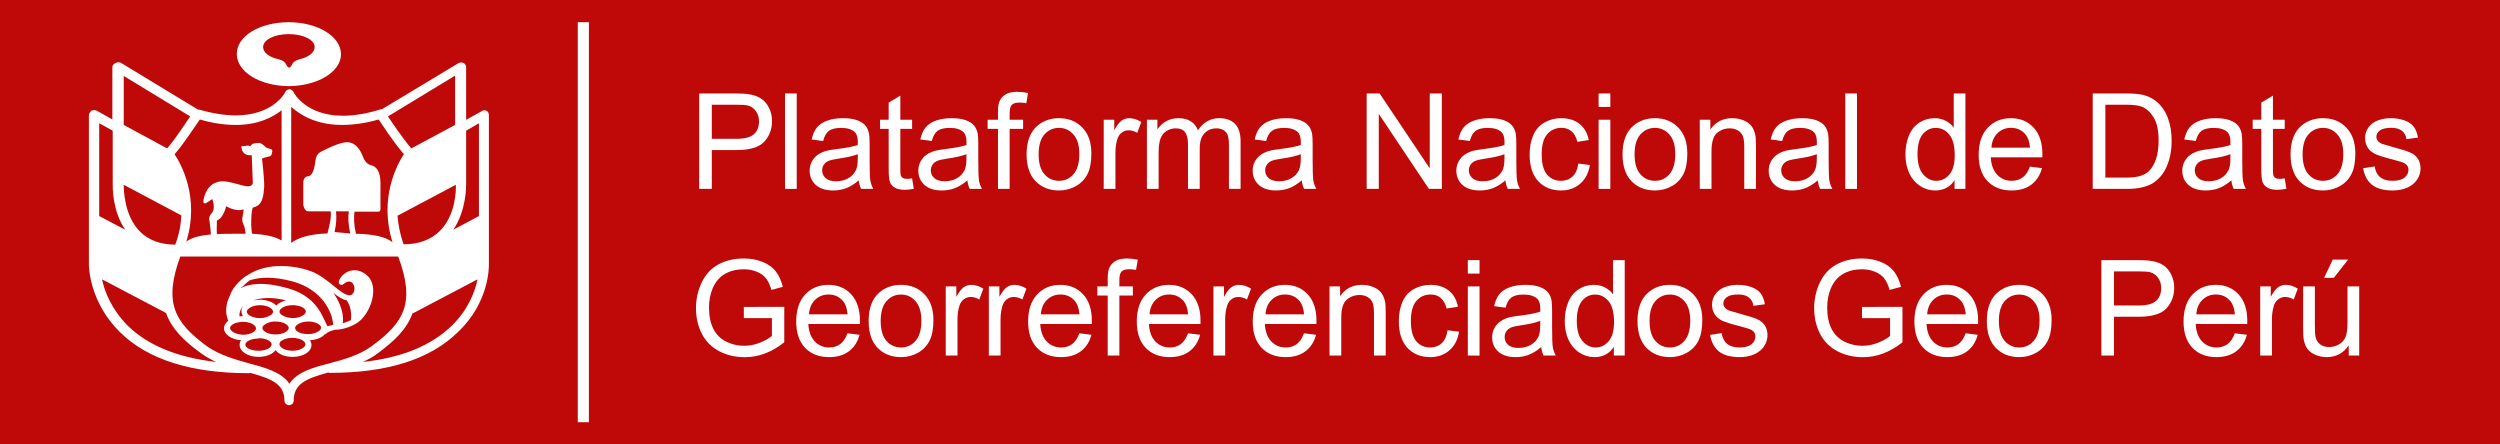 <svg width="225" height="40" viewBox="0 0 225 40" fill="none" xmlns="http://www.w3.org/2000/svg">
<rect width="225" height="40" fill="#BF0909"/>
<rect x="52" y="2" width="1" height="36" fill="white"/>
<path d="M62.926 17V8.41H66.166C66.736 8.41 67.172 8.438 67.473 8.492C67.894 8.562 68.248 8.697 68.533 8.896C68.818 9.092 69.047 9.367 69.219 9.723C69.394 10.078 69.482 10.469 69.482 10.895C69.482 11.625 69.25 12.244 68.785 12.752C68.32 13.256 67.481 13.508 66.266 13.508H64.062V17H62.926ZM64.062 12.494H66.283C67.018 12.494 67.539 12.357 67.848 12.084C68.156 11.81 68.311 11.426 68.311 10.93C68.311 10.57 68.219 10.264 68.035 10.01C67.856 9.752 67.617 9.582 67.32 9.5C67.129 9.449 66.775 9.424 66.26 9.424H64.062V12.494Z" fill="white"/>
<path d="M70.651 17V8.41H71.706V17H70.651Z" fill="white"/>
<path d="M77.287 16.232C76.897 16.564 76.52 16.799 76.156 16.936C75.797 17.072 75.41 17.141 74.996 17.141C74.313 17.141 73.787 16.975 73.42 16.643C73.053 16.307 72.869 15.879 72.869 15.359C72.869 15.055 72.938 14.777 73.075 14.527C73.215 14.273 73.397 14.07 73.619 13.918C73.846 13.766 74.1 13.65 74.381 13.572C74.588 13.518 74.901 13.465 75.319 13.414C76.17 13.312 76.797 13.191 77.2 13.051C77.203 12.906 77.205 12.815 77.205 12.775C77.205 12.346 77.106 12.043 76.906 11.867C76.637 11.629 76.237 11.51 75.705 11.51C75.209 11.51 74.842 11.598 74.604 11.773C74.369 11.945 74.195 12.252 74.082 12.693L73.051 12.553C73.145 12.111 73.299 11.756 73.514 11.486C73.729 11.213 74.039 11.004 74.445 10.859C74.852 10.711 75.323 10.637 75.858 10.637C76.389 10.637 76.82 10.699 77.153 10.824C77.485 10.949 77.729 11.107 77.885 11.299C78.041 11.486 78.151 11.725 78.213 12.014C78.248 12.193 78.266 12.518 78.266 12.986V14.393C78.266 15.373 78.287 15.994 78.33 16.256C78.377 16.514 78.467 16.762 78.6 17H77.498C77.389 16.781 77.319 16.525 77.287 16.232ZM77.2 13.877C76.817 14.033 76.242 14.166 75.477 14.275C75.043 14.338 74.737 14.408 74.557 14.486C74.377 14.565 74.239 14.68 74.141 14.832C74.043 14.98 73.994 15.146 73.994 15.33C73.994 15.611 74.1 15.846 74.311 16.033C74.526 16.221 74.838 16.314 75.248 16.314C75.654 16.314 76.016 16.227 76.332 16.051C76.649 15.871 76.881 15.627 77.029 15.318C77.143 15.08 77.2 14.729 77.2 14.264V13.877Z" fill="white"/>
<path d="M82.089 16.057L82.242 16.988C81.945 17.051 81.679 17.082 81.445 17.082C81.062 17.082 80.765 17.021 80.554 16.9C80.343 16.779 80.195 16.621 80.109 16.426C80.023 16.227 79.98 15.81 79.98 15.178V11.598H79.206V10.777H79.98V9.236L81.029 8.604V10.777H82.089V11.598H81.029V15.236C81.029 15.537 81.046 15.73 81.081 15.816C81.121 15.902 81.181 15.971 81.263 16.021C81.349 16.072 81.47 16.098 81.626 16.098C81.743 16.098 81.898 16.084 82.089 16.057Z" fill="white"/>
<path d="M87.067 16.232C86.676 16.564 86.299 16.799 85.936 16.936C85.577 17.072 85.19 17.141 84.776 17.141C84.092 17.141 83.567 16.975 83.2 16.643C82.832 16.307 82.649 15.879 82.649 15.359C82.649 15.055 82.717 14.777 82.854 14.527C82.995 14.273 83.176 14.07 83.399 13.918C83.626 13.766 83.879 13.65 84.161 13.572C84.368 13.518 84.68 13.465 85.098 13.414C85.95 13.312 86.577 13.191 86.979 13.051C86.983 12.906 86.985 12.815 86.985 12.775C86.985 12.346 86.885 12.043 86.686 11.867C86.416 11.629 86.016 11.51 85.485 11.51C84.989 11.51 84.622 11.598 84.383 11.773C84.149 11.945 83.975 12.252 83.862 12.693L82.831 12.553C82.924 12.111 83.079 11.756 83.293 11.486C83.508 11.213 83.819 11.004 84.225 10.859C84.631 10.711 85.102 10.637 85.637 10.637C86.168 10.637 86.6 10.699 86.932 10.824C87.264 10.949 87.508 11.107 87.665 11.299C87.821 11.486 87.93 11.725 87.993 12.014C88.028 12.193 88.045 12.518 88.045 12.986V14.393C88.045 15.373 88.067 15.994 88.11 16.256C88.157 16.514 88.247 16.762 88.379 17H87.278C87.168 16.781 87.098 16.525 87.067 16.232ZM86.979 13.877C86.596 14.033 86.022 14.166 85.256 14.275C84.823 14.338 84.516 14.408 84.336 14.486C84.157 14.565 84.018 14.68 83.92 14.832C83.823 14.98 83.774 15.146 83.774 15.33C83.774 15.611 83.879 15.846 84.09 16.033C84.305 16.221 84.618 16.314 85.028 16.314C85.434 16.314 85.795 16.227 86.112 16.051C86.428 15.871 86.661 15.627 86.809 15.318C86.922 15.08 86.979 14.729 86.979 14.264V13.877Z" fill="white"/>
<path d="M89.818 17V11.598H88.886V10.777H89.818V10.115C89.818 9.697 89.855 9.387 89.929 9.184C90.031 8.91 90.209 8.689 90.463 8.521C90.72 8.35 91.08 8.264 91.541 8.264C91.838 8.264 92.166 8.299 92.525 8.369L92.367 9.289C92.148 9.25 91.941 9.23 91.746 9.23C91.425 9.23 91.199 9.299 91.066 9.436C90.933 9.572 90.867 9.828 90.867 10.203V10.777H92.08V11.598H90.867V17H89.818Z" fill="white"/>
<path d="M92.393 13.889C92.393 12.736 92.714 11.883 93.354 11.328C93.889 10.867 94.542 10.637 95.311 10.637C96.167 10.637 96.866 10.918 97.409 11.48C97.952 12.039 98.223 12.812 98.223 13.801C98.223 14.602 98.102 15.232 97.86 15.693C97.622 16.15 97.272 16.506 96.811 16.76C96.354 17.014 95.854 17.141 95.311 17.141C94.44 17.141 93.735 16.861 93.196 16.303C92.661 15.744 92.393 14.94 92.393 13.889ZM93.477 13.889C93.477 14.685 93.651 15.283 93.999 15.682C94.346 16.076 94.784 16.273 95.311 16.273C95.835 16.273 96.27 16.074 96.618 15.676C96.966 15.277 97.139 14.67 97.139 13.854C97.139 13.084 96.964 12.502 96.612 12.107C96.264 11.709 95.831 11.51 95.311 11.51C94.784 11.51 94.346 11.707 93.999 12.102C93.651 12.496 93.477 13.092 93.477 13.889Z" fill="white"/>
<path d="M99.334 17V10.777H100.283V11.721C100.525 11.279 100.748 10.988 100.951 10.848C101.158 10.707 101.385 10.637 101.631 10.637C101.986 10.637 102.347 10.75 102.715 10.977L102.351 11.955C102.094 11.803 101.836 11.727 101.578 11.727C101.347 11.727 101.14 11.797 100.957 11.938C100.773 12.074 100.642 12.266 100.564 12.512C100.447 12.887 100.389 13.297 100.389 13.742V17H99.334Z" fill="white"/>
<path d="M103.222 17V10.777H104.165V11.65C104.36 11.346 104.62 11.102 104.944 10.918C105.269 10.73 105.638 10.637 106.052 10.637C106.513 10.637 106.89 10.732 107.183 10.924C107.479 11.115 107.688 11.383 107.81 11.727C108.302 11 108.942 10.637 109.731 10.637C110.349 10.637 110.823 10.809 111.155 11.152C111.487 11.492 111.653 12.018 111.653 12.729V17H110.604V13.08C110.604 12.658 110.569 12.355 110.499 12.172C110.433 11.984 110.31 11.834 110.13 11.721C109.95 11.607 109.739 11.551 109.497 11.551C109.06 11.551 108.696 11.697 108.407 11.99C108.118 12.279 107.974 12.744 107.974 13.385V17H106.919V12.957C106.919 12.488 106.833 12.137 106.661 11.902C106.489 11.668 106.208 11.551 105.817 11.551C105.52 11.551 105.245 11.629 104.991 11.785C104.741 11.941 104.56 12.17 104.446 12.471C104.333 12.771 104.276 13.205 104.276 13.771V17H103.222Z" fill="white"/>
<path d="M117.158 16.232C116.768 16.564 116.391 16.799 116.027 16.936C115.668 17.072 115.281 17.141 114.867 17.141C114.184 17.141 113.658 16.975 113.291 16.643C112.924 16.307 112.74 15.879 112.74 15.359C112.74 15.055 112.809 14.777 112.945 14.527C113.086 14.273 113.268 14.07 113.49 13.918C113.717 13.766 113.971 13.65 114.252 13.572C114.459 13.518 114.772 13.465 115.19 13.414C116.041 13.312 116.668 13.191 117.07 13.051C117.074 12.906 117.076 12.815 117.076 12.775C117.076 12.346 116.977 12.043 116.777 11.867C116.508 11.629 116.107 11.51 115.576 11.51C115.08 11.51 114.713 11.598 114.475 11.773C114.24 11.945 114.066 12.252 113.953 12.693L112.922 12.553C113.016 12.111 113.17 11.756 113.385 11.486C113.6 11.213 113.91 11.004 114.316 10.859C114.723 10.711 115.193 10.637 115.729 10.637C116.26 10.637 116.691 10.699 117.024 10.824C117.356 10.949 117.6 11.107 117.756 11.299C117.912 11.486 118.022 11.725 118.084 12.014C118.119 12.193 118.137 12.518 118.137 12.986V14.393C118.137 15.373 118.158 15.994 118.201 16.256C118.248 16.514 118.338 16.762 118.471 17H117.369C117.26 16.781 117.19 16.525 117.158 16.232ZM117.07 13.877C116.688 14.033 116.113 14.166 115.348 14.275C114.914 14.338 114.607 14.408 114.428 14.486C114.248 14.565 114.109 14.68 114.012 14.832C113.914 14.98 113.865 15.146 113.865 15.33C113.865 15.611 113.971 15.846 114.182 16.033C114.397 16.221 114.709 16.314 115.119 16.314C115.525 16.314 115.887 16.227 116.203 16.051C116.52 15.871 116.752 15.627 116.9 15.318C117.014 15.08 117.07 14.729 117.07 14.264V13.877Z" fill="white"/>
<path d="M123 17V8.41H124.166L128.678 15.154V8.41H129.768V17H128.602L124.09 10.25V17H123Z" fill="white"/>
<path d="M135.49 16.232C135.099 16.564 134.722 16.799 134.359 16.936C133.999 17.072 133.613 17.141 133.199 17.141C132.515 17.141 131.99 16.975 131.622 16.643C131.255 16.307 131.072 15.879 131.072 15.359C131.072 15.055 131.14 14.777 131.277 14.527C131.417 14.273 131.599 14.07 131.822 13.918C132.048 13.766 132.302 13.65 132.583 13.572C132.79 13.518 133.103 13.465 133.521 13.414C134.372 13.312 134.999 13.191 135.402 13.051C135.406 12.906 135.408 12.815 135.408 12.775C135.408 12.346 135.308 12.043 135.109 11.867C134.839 11.629 134.439 11.51 133.908 11.51C133.412 11.51 133.044 11.598 132.806 11.773C132.572 11.945 132.398 12.252 132.285 12.693L131.253 12.553C131.347 12.111 131.501 11.756 131.716 11.486C131.931 11.213 132.242 11.004 132.648 10.859C133.054 10.711 133.525 10.637 134.06 10.637C134.591 10.637 135.023 10.699 135.355 10.824C135.687 10.949 135.931 11.107 136.087 11.299C136.244 11.486 136.353 11.725 136.415 12.014C136.451 12.193 136.468 12.518 136.468 12.986V14.393C136.468 15.373 136.49 15.994 136.533 16.256C136.58 16.514 136.669 16.762 136.802 17H135.701C135.591 16.781 135.521 16.525 135.49 16.232ZM135.402 13.877C135.019 14.033 134.445 14.166 133.679 14.275C133.246 14.338 132.939 14.408 132.759 14.486C132.58 14.565 132.441 14.68 132.343 14.832C132.246 14.98 132.197 15.146 132.197 15.33C132.197 15.611 132.302 15.846 132.513 16.033C132.728 16.221 133.04 16.314 133.451 16.314C133.857 16.314 134.218 16.227 134.535 16.051C134.851 15.871 135.083 15.627 135.232 15.318C135.345 15.08 135.402 14.729 135.402 14.264V13.877Z" fill="white"/>
<path d="M142.049 14.721L143.086 14.855C142.973 15.57 142.682 16.131 142.213 16.537C141.749 16.939 141.176 17.141 140.497 17.141C139.645 17.141 138.96 16.863 138.44 16.309C137.924 15.75 137.667 14.951 137.667 13.912C137.667 13.24 137.778 12.652 138.001 12.148C138.223 11.645 138.561 11.268 139.014 11.018C139.471 10.764 139.967 10.637 140.503 10.637C141.178 10.637 141.731 10.809 142.161 11.152C142.59 11.492 142.866 11.977 142.987 12.605L141.961 12.764C141.864 12.346 141.69 12.031 141.44 11.82C141.194 11.609 140.895 11.504 140.544 11.504C140.012 11.504 139.581 11.695 139.249 12.078C138.917 12.457 138.751 13.059 138.751 13.883C138.751 14.719 138.911 15.326 139.231 15.705C139.551 16.084 139.969 16.273 140.485 16.273C140.899 16.273 141.245 16.146 141.522 15.893C141.799 15.639 141.975 15.248 142.049 14.721Z" fill="white"/>
<path d="M143.875 9.623V8.41H144.929V9.623H143.875ZM143.875 17V10.777H144.929V17H143.875Z" fill="white"/>
<path d="M146.028 13.889C146.028 12.736 146.348 11.883 146.989 11.328C147.524 10.867 148.177 10.637 148.946 10.637C149.802 10.637 150.501 10.918 151.044 11.48C151.587 12.039 151.858 12.812 151.858 13.801C151.858 14.602 151.737 15.232 151.495 15.693C151.257 16.15 150.907 16.506 150.446 16.76C149.989 17.014 149.489 17.141 148.946 17.141C148.075 17.141 147.37 16.861 146.831 16.303C146.296 15.744 146.028 14.94 146.028 13.889ZM147.112 13.889C147.112 14.685 147.286 15.283 147.634 15.682C147.981 16.076 148.419 16.273 148.946 16.273C149.47 16.273 149.905 16.074 150.253 15.676C150.6 15.277 150.774 14.67 150.774 13.854C150.774 13.084 150.598 12.502 150.247 12.107C149.899 11.709 149.466 11.51 148.946 11.51C148.419 11.51 147.981 11.707 147.634 12.102C147.286 12.496 147.112 13.092 147.112 13.889Z" fill="white"/>
<path d="M152.98 17V10.777H153.93V11.662C154.387 10.979 155.047 10.637 155.91 10.637C156.285 10.637 156.629 10.705 156.941 10.842C157.258 10.975 157.494 11.15 157.65 11.369C157.807 11.588 157.916 11.848 157.978 12.148C158.018 12.344 158.037 12.685 158.037 13.174V17H156.982V13.215C156.982 12.785 156.941 12.465 156.859 12.254C156.777 12.039 156.631 11.869 156.42 11.744C156.213 11.615 155.969 11.551 155.687 11.551C155.238 11.551 154.85 11.693 154.521 11.979C154.197 12.264 154.035 12.805 154.035 13.602V17H152.98Z" fill="white"/>
<path d="M163.601 16.232C163.21 16.564 162.833 16.799 162.47 16.936C162.11 17.072 161.724 17.141 161.31 17.141C160.626 17.141 160.101 16.975 159.733 16.643C159.366 16.307 159.183 15.879 159.183 15.359C159.183 15.055 159.251 14.777 159.388 14.527C159.528 14.273 159.71 14.07 159.933 13.918C160.159 13.766 160.413 13.65 160.694 13.572C160.901 13.518 161.214 13.465 161.632 13.414C162.483 13.312 163.11 13.191 163.513 13.051C163.517 12.906 163.519 12.815 163.519 12.775C163.519 12.346 163.419 12.043 163.22 11.867C162.95 11.629 162.55 11.51 162.019 11.51C161.522 11.51 161.155 11.598 160.917 11.773C160.683 11.945 160.509 12.252 160.396 12.693L159.364 12.553C159.458 12.111 159.612 11.756 159.827 11.486C160.042 11.213 160.353 11.004 160.759 10.859C161.165 10.711 161.636 10.637 162.171 10.637C162.702 10.637 163.134 10.699 163.466 10.824C163.798 10.949 164.042 11.107 164.198 11.299C164.355 11.486 164.464 11.725 164.526 12.014C164.562 12.193 164.579 12.518 164.579 12.986V14.393C164.579 15.373 164.601 15.994 164.644 16.256C164.69 16.514 164.78 16.762 164.913 17H163.812C163.702 16.781 163.632 16.525 163.601 16.232ZM163.513 13.877C163.13 14.033 162.556 14.166 161.79 14.275C161.356 14.338 161.05 14.408 160.87 14.486C160.69 14.565 160.552 14.68 160.454 14.832C160.356 14.98 160.308 15.146 160.308 15.33C160.308 15.611 160.413 15.846 160.624 16.033C160.839 16.221 161.151 16.314 161.562 16.314C161.968 16.314 162.329 16.227 162.646 16.051C162.962 15.871 163.194 15.627 163.343 15.318C163.456 15.08 163.513 14.729 163.513 14.264V13.877Z" fill="white"/>
<path d="M166.076 17V8.41H167.131V17H166.076Z" fill="white"/>
<path d="M175.909 17V16.215C175.514 16.832 174.934 17.141 174.168 17.141C173.672 17.141 173.215 17.004 172.797 16.73C172.383 16.457 172.061 16.076 171.83 15.588C171.604 15.096 171.491 14.531 171.491 13.895C171.491 13.273 171.594 12.711 171.801 12.207C172.008 11.699 172.319 11.31 172.733 11.041C173.147 10.771 173.61 10.637 174.121 10.637C174.496 10.637 174.83 10.717 175.123 10.877C175.416 11.033 175.655 11.238 175.838 11.492V8.41H176.887V17H175.909ZM172.575 13.895C172.575 14.691 172.743 15.287 173.079 15.682C173.414 16.076 173.811 16.273 174.268 16.273C174.729 16.273 175.12 16.086 175.44 15.711C175.764 15.332 175.926 14.756 175.926 13.982C175.926 13.131 175.762 12.506 175.434 12.107C175.106 11.709 174.702 11.51 174.221 11.51C173.752 11.51 173.36 11.701 173.043 12.084C172.731 12.467 172.575 13.07 172.575 13.895Z" fill="white"/>
<path d="M182.691 14.996L183.781 15.131C183.609 15.768 183.291 16.262 182.826 16.613C182.361 16.965 181.767 17.141 181.044 17.141C180.134 17.141 179.412 16.861 178.876 16.303C178.345 15.74 178.08 14.953 178.08 13.941C178.08 12.895 178.349 12.082 178.888 11.504C179.427 10.926 180.126 10.637 180.986 10.637C181.818 10.637 182.498 10.92 183.025 11.486C183.552 12.053 183.816 12.85 183.816 13.877C183.816 13.94 183.814 14.033 183.81 14.158H179.169C179.209 14.842 179.402 15.365 179.75 15.729C180.097 16.092 180.531 16.273 181.05 16.273C181.437 16.273 181.767 16.172 182.041 15.969C182.314 15.766 182.531 15.441 182.691 14.996ZM179.228 13.291H182.703C182.656 12.768 182.523 12.375 182.304 12.113C181.968 11.707 181.533 11.504 180.998 11.504C180.513 11.504 180.105 11.666 179.773 11.99C179.445 12.315 179.263 12.748 179.228 13.291Z" fill="white"/>
<path d="M188.345 17V8.41H191.304C191.972 8.41 192.482 8.451 192.834 8.533C193.326 8.646 193.746 8.852 194.094 9.148C194.547 9.531 194.885 10.021 195.107 10.619C195.334 11.213 195.447 11.893 195.447 12.658C195.447 13.31 195.371 13.889 195.219 14.393C195.066 14.896 194.871 15.315 194.633 15.646C194.394 15.975 194.133 16.234 193.847 16.426C193.566 16.613 193.224 16.756 192.822 16.854C192.424 16.951 191.965 17 191.445 17H188.345ZM189.482 15.986H191.316C191.883 15.986 192.326 15.934 192.646 15.828C192.97 15.723 193.228 15.574 193.42 15.383C193.689 15.113 193.898 14.752 194.047 14.299C194.199 13.842 194.275 13.289 194.275 12.641C194.275 11.742 194.127 11.053 193.83 10.572C193.537 10.088 193.179 9.764 192.758 9.6C192.453 9.482 191.963 9.424 191.287 9.424H189.482V15.986Z" fill="white"/>
<path d="M200.823 16.232C200.432 16.564 200.056 16.799 199.692 16.936C199.333 17.072 198.946 17.141 198.532 17.141C197.849 17.141 197.323 16.975 196.956 16.643C196.589 16.307 196.405 15.879 196.405 15.359C196.405 15.055 196.474 14.777 196.61 14.527C196.751 14.273 196.932 14.07 197.155 13.918C197.382 13.766 197.636 13.65 197.917 13.572C198.124 13.518 198.436 13.465 198.854 13.414C199.706 13.312 200.333 13.191 200.735 13.051C200.739 12.906 200.741 12.815 200.741 12.775C200.741 12.346 200.641 12.043 200.442 11.867C200.173 11.629 199.772 11.51 199.241 11.51C198.745 11.51 198.378 11.598 198.14 11.773C197.905 11.945 197.731 12.252 197.618 12.693L196.587 12.553C196.681 12.111 196.835 11.756 197.05 11.486C197.265 11.213 197.575 11.004 197.981 10.859C198.388 10.711 198.858 10.637 199.393 10.637C199.925 10.637 200.356 10.699 200.688 10.824C201.02 10.949 201.265 11.107 201.421 11.299C201.577 11.486 201.686 11.725 201.749 12.014C201.784 12.193 201.802 12.518 201.802 12.986V14.393C201.802 15.373 201.823 15.994 201.866 16.256C201.913 16.514 202.003 16.762 202.136 17H201.034C200.925 16.781 200.854 16.525 200.823 16.232ZM200.735 13.877C200.352 14.033 199.778 14.166 199.013 14.275C198.579 14.338 198.272 14.408 198.093 14.486C197.913 14.565 197.774 14.68 197.677 14.832C197.579 14.98 197.53 15.146 197.53 15.33C197.53 15.611 197.636 15.846 197.847 16.033C198.061 16.221 198.374 16.314 198.784 16.314C199.19 16.314 199.552 16.227 199.868 16.051C200.184 15.871 200.417 15.627 200.565 15.318C200.679 15.08 200.735 14.729 200.735 14.264V13.877Z" fill="white"/>
<path d="M205.625 16.057L205.777 16.988C205.48 17.051 205.215 17.082 204.98 17.082C204.598 17.082 204.301 17.021 204.09 16.9C203.879 16.779 203.73 16.621 203.645 16.426C203.559 16.227 203.516 15.81 203.516 15.178V11.598H202.742V10.777H203.516V9.236L204.564 8.604V10.777H205.625V11.598H204.564V15.236C204.564 15.537 204.582 15.73 204.617 15.816C204.656 15.902 204.717 15.971 204.799 16.021C204.885 16.072 205.006 16.098 205.162 16.098C205.279 16.098 205.434 16.084 205.625 16.057Z" fill="white"/>
<path d="M206.15 13.889C206.15 12.736 206.47 11.883 207.11 11.328C207.646 10.867 208.298 10.637 209.068 10.637C209.923 10.637 210.622 10.918 211.165 11.48C211.708 12.039 211.98 12.812 211.98 13.801C211.98 14.602 211.859 15.232 211.616 15.693C211.378 16.15 211.028 16.506 210.568 16.76C210.11 17.014 209.61 17.141 209.068 17.141C208.196 17.141 207.491 16.861 206.952 16.303C206.417 15.744 206.15 14.94 206.15 13.889ZM207.234 13.889C207.234 14.685 207.407 15.283 207.755 15.682C208.103 16.076 208.54 16.273 209.068 16.273C209.591 16.273 210.026 16.074 210.374 15.676C210.722 15.277 210.896 14.67 210.896 13.854C210.896 13.084 210.72 12.502 210.368 12.107C210.021 11.709 209.587 11.51 209.068 11.51C208.54 11.51 208.103 11.707 207.755 12.102C207.407 12.496 207.234 13.092 207.234 13.889Z" fill="white"/>
<path d="M212.68 15.143L213.723 14.979C213.781 15.396 213.944 15.717 214.209 15.94C214.479 16.162 214.854 16.273 215.334 16.273C215.819 16.273 216.178 16.176 216.412 15.98C216.647 15.781 216.764 15.549 216.764 15.283C216.764 15.045 216.66 14.857 216.453 14.721C216.309 14.627 215.949 14.508 215.375 14.363C214.602 14.168 214.065 14 213.764 13.859C213.467 13.715 213.24 13.518 213.084 13.268C212.932 13.014 212.856 12.734 212.856 12.43C212.856 12.152 212.918 11.896 213.043 11.662C213.172 11.424 213.346 11.227 213.565 11.07C213.729 10.949 213.951 10.848 214.233 10.766C214.518 10.68 214.822 10.637 215.147 10.637C215.635 10.637 216.063 10.707 216.43 10.848C216.801 10.988 217.074 11.18 217.25 11.422C217.426 11.66 217.547 11.98 217.614 12.383L216.582 12.523C216.535 12.203 216.399 11.953 216.172 11.773C215.949 11.594 215.633 11.504 215.223 11.504C214.739 11.504 214.393 11.584 214.186 11.744C213.979 11.904 213.875 12.092 213.875 12.307C213.875 12.443 213.918 12.566 214.004 12.676C214.09 12.789 214.225 12.883 214.408 12.957C214.514 12.996 214.824 13.086 215.34 13.227C216.086 13.426 216.606 13.59 216.899 13.719C217.196 13.844 217.428 14.027 217.596 14.27C217.764 14.512 217.848 14.812 217.848 15.172C217.848 15.523 217.744 15.855 217.537 16.168C217.334 16.477 217.039 16.717 216.653 16.889C216.266 17.057 215.828 17.141 215.34 17.141C214.531 17.141 213.914 16.973 213.489 16.637C213.067 16.301 212.797 15.803 212.68 15.143Z" fill="white"/>
<path d="M66.945 28.631V27.623L70.584 27.617V30.805C70.025 31.25 69.449 31.586 68.856 31.812C68.262 32.035 67.652 32.147 67.027 32.147C66.184 32.147 65.416 31.967 64.725 31.607C64.037 31.244 63.518 30.721 63.166 30.037C62.815 29.354 62.639 28.59 62.639 27.746C62.639 26.91 62.812 26.131 63.16 25.408C63.512 24.682 64.016 24.143 64.672 23.791C65.328 23.439 66.084 23.264 66.939 23.264C67.561 23.264 68.121 23.365 68.621 23.568C69.125 23.768 69.519 24.047 69.805 24.406C70.09 24.766 70.307 25.234 70.455 25.812L69.43 26.094C69.301 25.656 69.141 25.312 68.949 25.062C68.758 24.812 68.484 24.613 68.129 24.465C67.773 24.312 67.379 24.236 66.945 24.236C66.426 24.236 65.977 24.316 65.598 24.477C65.219 24.633 64.912 24.84 64.678 25.098C64.447 25.355 64.268 25.639 64.139 25.947C63.92 26.479 63.81 27.055 63.81 27.676C63.81 28.441 63.941 29.082 64.203 29.598C64.469 30.113 64.853 30.496 65.357 30.746C65.861 30.996 66.397 31.121 66.963 31.121C67.455 31.121 67.936 31.027 68.404 30.84C68.873 30.648 69.228 30.445 69.471 30.23V28.631H66.945Z" fill="white"/>
<path d="M76.271 29.996L77.361 30.131C77.189 30.768 76.87 31.262 76.405 31.613C75.941 31.965 75.347 32.141 74.624 32.141C73.714 32.141 72.991 31.861 72.456 31.303C71.925 30.74 71.659 29.953 71.659 28.941C71.659 27.895 71.929 27.082 72.468 26.504C73.007 25.926 73.706 25.637 74.566 25.637C75.398 25.637 76.077 25.92 76.605 26.486C77.132 27.053 77.396 27.85 77.396 28.877C77.396 28.939 77.394 29.033 77.39 29.158H72.749C72.788 29.842 72.982 30.365 73.329 30.729C73.677 31.092 74.111 31.273 74.63 31.273C75.017 31.273 75.347 31.172 75.62 30.969C75.894 30.766 76.111 30.441 76.271 29.996ZM72.808 28.291H76.282C76.236 27.768 76.103 27.375 75.884 27.113C75.548 26.707 75.112 26.504 74.577 26.504C74.093 26.504 73.685 26.666 73.353 26.99C73.025 27.314 72.843 27.748 72.808 28.291Z" fill="white"/>
<path d="M78.178 28.889C78.178 27.736 78.498 26.883 79.139 26.328C79.674 25.867 80.326 25.637 81.096 25.637C81.951 25.637 82.651 25.918 83.194 26.48C83.737 27.039 84.008 27.812 84.008 28.801C84.008 29.602 83.887 30.232 83.645 30.693C83.406 31.15 83.057 31.506 82.596 31.76C82.139 32.014 81.639 32.141 81.096 32.141C80.225 32.141 79.52 31.861 78.981 31.303C78.445 30.744 78.178 29.939 78.178 28.889ZM79.262 28.889C79.262 29.686 79.436 30.283 79.783 30.682C80.131 31.076 80.569 31.273 81.096 31.273C81.619 31.273 82.055 31.074 82.403 30.676C82.75 30.277 82.924 29.67 82.924 28.854C82.924 28.084 82.748 27.502 82.397 27.107C82.049 26.709 81.615 26.51 81.096 26.51C80.569 26.51 80.131 26.707 79.783 27.102C79.436 27.496 79.262 28.092 79.262 28.889Z" fill="white"/>
<path d="M85.118 32V25.777H86.068V26.721C86.31 26.279 86.533 25.988 86.736 25.848C86.943 25.707 87.169 25.637 87.415 25.637C87.771 25.637 88.132 25.75 88.499 25.977L88.136 26.955C87.878 26.803 87.621 26.727 87.363 26.727C87.132 26.727 86.925 26.797 86.742 26.938C86.558 27.074 86.427 27.266 86.349 27.512C86.232 27.887 86.173 28.297 86.173 28.742V32H85.118Z" fill="white"/>
<path d="M88.995 32V25.777H89.944V26.721C90.186 26.279 90.409 25.988 90.612 25.848C90.819 25.707 91.045 25.637 91.291 25.637C91.647 25.637 92.008 25.75 92.376 25.977L92.012 26.955C91.754 26.803 91.497 26.727 91.239 26.727C91.008 26.727 90.801 26.797 90.618 26.938C90.434 27.074 90.303 27.266 90.225 27.512C90.108 27.887 90.049 28.297 90.049 28.742V32H88.995Z" fill="white"/>
<path d="M97.142 29.996L98.232 30.131C98.06 30.768 97.742 31.262 97.277 31.613C96.812 31.965 96.218 32.141 95.496 32.141C94.585 32.141 93.863 31.861 93.328 31.303C92.796 30.74 92.531 29.953 92.531 28.941C92.531 27.895 92.8 27.082 93.34 26.504C93.879 25.926 94.578 25.637 95.437 25.637C96.269 25.637 96.949 25.92 97.476 26.486C98.004 27.053 98.267 27.85 98.267 28.877C98.267 28.939 98.265 29.033 98.261 29.158H93.621C93.66 29.842 93.853 30.365 94.201 30.729C94.548 31.092 94.982 31.273 95.502 31.273C95.888 31.273 96.218 31.172 96.492 30.969C96.765 30.766 96.982 30.441 97.142 29.996ZM93.679 28.291H97.154C97.107 27.768 96.974 27.375 96.755 27.113C96.419 26.707 95.984 26.504 95.449 26.504C94.965 26.504 94.556 26.666 94.224 26.99C93.896 27.314 93.715 27.748 93.679 28.291Z" fill="white"/>
<path d="M99.694 32V26.598H98.762V25.777H99.694V25.115C99.694 24.697 99.731 24.387 99.805 24.184C99.907 23.91 100.085 23.689 100.339 23.521C100.596 23.35 100.956 23.264 101.417 23.264C101.714 23.264 102.042 23.299 102.401 23.369L102.243 24.289C102.024 24.25 101.817 24.23 101.622 24.23C101.301 24.23 101.075 24.299 100.942 24.436C100.809 24.572 100.743 24.828 100.743 25.203V25.777H101.956V26.598H100.743V32H99.694Z" fill="white"/>
<path d="M106.922 29.996L108.012 30.131C107.84 30.768 107.521 31.262 107.056 31.613C106.592 31.965 105.998 32.141 105.275 32.141C104.365 32.141 103.642 31.861 103.107 31.303C102.576 30.74 102.31 29.953 102.31 28.941C102.31 27.895 102.58 27.082 103.119 26.504C103.658 25.926 104.357 25.637 105.217 25.637C106.049 25.637 106.728 25.92 107.256 26.486C107.783 27.053 108.047 27.85 108.047 28.877C108.047 28.939 108.045 29.033 108.041 29.158H103.4C103.439 29.842 103.633 30.365 103.98 30.729C104.328 31.092 104.762 31.273 105.281 31.273C105.668 31.273 105.998 31.172 106.271 30.969C106.545 30.766 106.762 30.441 106.922 29.996ZM103.459 28.291H106.933C106.887 27.768 106.754 27.375 106.535 27.113C106.199 26.707 105.764 26.504 105.228 26.504C104.744 26.504 104.336 26.666 104.004 26.99C103.676 27.314 103.494 27.748 103.459 28.291Z" fill="white"/>
<path d="M109.21 32V25.777H110.159V26.721C110.401 26.279 110.624 25.988 110.827 25.848C111.034 25.707 111.261 25.637 111.507 25.637C111.862 25.637 112.224 25.75 112.591 25.977L112.228 26.955C111.97 26.803 111.712 26.727 111.454 26.727C111.224 26.727 111.017 26.797 110.833 26.938C110.649 27.074 110.519 27.266 110.44 27.512C110.323 27.887 110.265 28.297 110.265 28.742V32H109.21Z" fill="white"/>
<path d="M117.357 29.996L118.447 30.131C118.275 30.768 117.957 31.262 117.492 31.613C117.027 31.965 116.434 32.141 115.711 32.141C114.801 32.141 114.078 31.861 113.543 31.303C113.012 30.74 112.746 29.953 112.746 28.941C112.746 27.895 113.016 27.082 113.555 26.504C114.094 25.926 114.793 25.637 115.652 25.637C116.484 25.637 117.164 25.92 117.691 26.486C118.219 27.053 118.482 27.85 118.482 28.877C118.482 28.939 118.481 29.033 118.477 29.158H113.836C113.875 29.842 114.068 30.365 114.416 30.729C114.764 31.092 115.197 31.273 115.717 31.273C116.104 31.273 116.434 31.172 116.707 30.969C116.981 30.766 117.197 30.441 117.357 29.996ZM113.895 28.291H117.369C117.322 27.768 117.19 27.375 116.971 27.113C116.635 26.707 116.199 26.504 115.664 26.504C115.18 26.504 114.772 26.666 114.44 26.99C114.111 27.314 113.93 27.748 113.895 28.291Z" fill="white"/>
<path d="M119.657 32V25.777H120.607V26.662C121.064 25.979 121.724 25.637 122.587 25.637C122.962 25.637 123.306 25.705 123.618 25.842C123.935 25.975 124.171 26.15 124.327 26.369C124.484 26.588 124.593 26.848 124.655 27.148C124.695 27.344 124.714 27.686 124.714 28.174V32H123.659V28.215C123.659 27.785 123.618 27.465 123.536 27.254C123.454 27.039 123.308 26.869 123.097 26.744C122.89 26.615 122.646 26.551 122.364 26.551C121.915 26.551 121.527 26.693 121.198 26.979C120.874 27.264 120.712 27.805 120.712 28.602V32H119.657Z" fill="white"/>
<path d="M130.278 29.721L131.315 29.855C131.201 30.57 130.91 31.131 130.442 31.537C129.977 31.939 129.405 32.141 128.725 32.141C127.873 32.141 127.188 31.863 126.668 31.309C126.153 30.75 125.895 29.951 125.895 28.912C125.895 28.24 126.006 27.652 126.229 27.148C126.451 26.645 126.789 26.268 127.243 26.018C127.7 25.764 128.196 25.637 128.731 25.637C129.407 25.637 129.959 25.809 130.389 26.152C130.819 26.492 131.094 26.977 131.215 27.605L130.19 27.764C130.092 27.346 129.918 27.031 129.668 26.82C129.422 26.609 129.123 26.504 128.772 26.504C128.241 26.504 127.809 26.695 127.477 27.078C127.145 27.457 126.979 28.059 126.979 28.883C126.979 29.719 127.139 30.326 127.459 30.705C127.78 31.084 128.198 31.273 128.713 31.273C129.127 31.273 129.473 31.146 129.75 30.893C130.028 30.639 130.203 30.248 130.278 29.721Z" fill="white"/>
<path d="M132.103 24.623V23.41H133.158V24.623H132.103ZM132.103 32V25.777H133.158V32H132.103Z" fill="white"/>
<path d="M138.71 31.232C138.319 31.564 137.942 31.799 137.579 31.936C137.219 32.072 136.833 32.141 136.419 32.141C135.735 32.141 135.21 31.975 134.842 31.643C134.475 31.307 134.292 30.879 134.292 30.359C134.292 30.055 134.36 29.777 134.497 29.527C134.637 29.273 134.819 29.07 135.042 28.918C135.268 28.766 135.522 28.65 135.803 28.572C136.01 28.518 136.323 28.465 136.741 28.414C137.592 28.312 138.219 28.191 138.622 28.051C138.626 27.906 138.628 27.814 138.628 27.775C138.628 27.346 138.528 27.043 138.329 26.867C138.059 26.629 137.659 26.51 137.128 26.51C136.631 26.51 136.264 26.598 136.026 26.773C135.792 26.945 135.618 27.252 135.504 27.693L134.473 27.553C134.567 27.111 134.721 26.756 134.936 26.486C135.151 26.213 135.461 26.004 135.868 25.859C136.274 25.711 136.745 25.637 137.28 25.637C137.811 25.637 138.243 25.699 138.575 25.824C138.907 25.949 139.151 26.107 139.307 26.299C139.463 26.486 139.573 26.725 139.635 27.014C139.67 27.193 139.688 27.518 139.688 27.986V29.393C139.688 30.373 139.71 30.994 139.753 31.256C139.799 31.514 139.889 31.762 140.022 32H138.92C138.811 31.781 138.741 31.525 138.71 31.232ZM138.622 28.877C138.239 29.033 137.665 29.166 136.899 29.275C136.465 29.338 136.159 29.408 135.979 29.486C135.799 29.564 135.661 29.68 135.563 29.832C135.465 29.98 135.417 30.146 135.417 30.33C135.417 30.611 135.522 30.846 135.733 31.033C135.948 31.221 136.26 31.314 136.67 31.314C137.077 31.314 137.438 31.227 137.754 31.051C138.071 30.871 138.303 30.627 138.452 30.318C138.565 30.08 138.622 29.729 138.622 29.264V28.877Z" fill="white"/>
<path d="M145.246 32V31.215C144.851 31.832 144.271 32.141 143.506 32.141C143.009 32.141 142.552 32.004 142.134 31.73C141.72 31.457 141.398 31.076 141.168 30.588C140.941 30.096 140.828 29.531 140.828 28.895C140.828 28.273 140.931 27.711 141.138 27.207C141.345 26.699 141.656 26.311 142.07 26.041C142.484 25.771 142.947 25.637 143.459 25.637C143.834 25.637 144.168 25.717 144.461 25.877C144.754 26.033 144.992 26.238 145.175 26.492V23.41H146.224V32H145.246ZM141.912 28.895C141.912 29.691 142.08 30.287 142.416 30.682C142.752 31.076 143.148 31.273 143.605 31.273C144.066 31.273 144.457 31.086 144.777 30.711C145.101 30.332 145.263 29.756 145.263 28.982C145.263 28.131 145.099 27.506 144.771 27.107C144.443 26.709 144.039 26.51 143.558 26.51C143.09 26.51 142.697 26.701 142.381 27.084C142.068 27.467 141.912 28.07 141.912 28.895Z" fill="white"/>
<path d="M147.376 28.889C147.376 27.736 147.696 26.883 148.337 26.328C148.872 25.867 149.524 25.637 150.294 25.637C151.149 25.637 151.848 25.918 152.391 26.48C152.934 27.039 153.206 27.812 153.206 28.801C153.206 29.602 153.085 30.232 152.843 30.693C152.604 31.15 152.255 31.506 151.794 31.76C151.337 32.014 150.837 32.141 150.294 32.141C149.423 32.141 148.718 31.861 148.179 31.303C147.643 30.744 147.376 29.939 147.376 28.889ZM148.46 28.889C148.46 29.686 148.634 30.283 148.981 30.682C149.329 31.076 149.766 31.273 150.294 31.273C150.817 31.273 151.253 31.074 151.6 30.676C151.948 30.277 152.122 29.67 152.122 28.854C152.122 28.084 151.946 27.502 151.595 27.107C151.247 26.709 150.813 26.51 150.294 26.51C149.766 26.51 149.329 26.707 148.981 27.102C148.634 27.496 148.46 28.092 148.46 28.889Z" fill="white"/>
<path d="M153.906 30.143L154.949 29.979C155.008 30.396 155.17 30.717 155.435 30.939C155.705 31.162 156.08 31.273 156.56 31.273C157.045 31.273 157.404 31.176 157.639 30.98C157.873 30.781 157.99 30.549 157.99 30.283C157.99 30.045 157.887 29.857 157.68 29.721C157.535 29.627 157.176 29.508 156.601 29.363C155.828 29.168 155.291 29 154.99 28.859C154.693 28.715 154.467 28.518 154.31 28.268C154.158 28.014 154.082 27.734 154.082 27.43C154.082 27.152 154.144 26.896 154.269 26.662C154.398 26.424 154.572 26.227 154.791 26.07C154.955 25.949 155.178 25.848 155.459 25.766C155.744 25.68 156.049 25.637 156.373 25.637C156.861 25.637 157.289 25.707 157.656 25.848C158.027 25.988 158.301 26.18 158.476 26.422C158.652 26.66 158.773 26.98 158.84 27.383L157.809 27.523C157.762 27.203 157.625 26.953 157.398 26.773C157.176 26.594 156.859 26.504 156.449 26.504C155.965 26.504 155.619 26.584 155.412 26.744C155.205 26.904 155.101 27.092 155.101 27.307C155.101 27.443 155.144 27.566 155.23 27.676C155.316 27.789 155.451 27.883 155.635 27.957C155.74 27.996 156.051 28.086 156.566 28.227C157.312 28.426 157.832 28.59 158.125 28.719C158.422 28.844 158.654 29.027 158.822 29.27C158.99 29.512 159.074 29.812 159.074 30.172C159.074 30.523 158.971 30.855 158.764 31.168C158.56 31.477 158.266 31.717 157.879 31.889C157.492 32.057 157.055 32.141 156.566 32.141C155.758 32.141 155.141 31.973 154.715 31.637C154.293 31.301 154.023 30.803 153.906 30.143Z" fill="white"/>
<path d="M167.582 28.631V27.623L171.221 27.617V30.805C170.662 31.25 170.086 31.586 169.492 31.812C168.899 32.035 168.289 32.147 167.664 32.147C166.82 32.147 166.053 31.967 165.361 31.607C164.674 31.244 164.154 30.721 163.803 30.037C163.451 29.354 163.276 28.59 163.276 27.746C163.276 26.91 163.449 26.131 163.797 25.408C164.149 24.682 164.652 24.143 165.309 23.791C165.965 23.439 166.721 23.264 167.576 23.264C168.197 23.264 168.758 23.365 169.258 23.568C169.762 23.768 170.156 24.047 170.442 24.406C170.727 24.766 170.944 25.234 171.092 25.812L170.067 26.094C169.938 25.656 169.777 25.312 169.586 25.062C169.395 24.812 169.121 24.613 168.766 24.465C168.41 24.312 168.016 24.236 167.582 24.236C167.063 24.236 166.613 24.316 166.235 24.477C165.856 24.633 165.549 24.84 165.315 25.098C165.084 25.355 164.904 25.639 164.776 25.947C164.557 26.479 164.447 27.055 164.447 27.676C164.447 28.441 164.578 29.082 164.84 29.598C165.106 30.113 165.49 30.496 165.994 30.746C166.498 30.996 167.033 31.121 167.6 31.121C168.092 31.121 168.572 31.027 169.041 30.84C169.51 30.648 169.865 30.445 170.108 30.23V28.631H167.582Z" fill="white"/>
<path d="M176.908 29.996L177.997 30.131C177.825 30.768 177.507 31.262 177.042 31.613C176.577 31.965 175.984 32.141 175.261 32.141C174.351 32.141 173.628 31.861 173.093 31.303C172.562 30.74 172.296 29.953 172.296 28.941C172.296 27.895 172.566 27.082 173.105 26.504C173.644 25.926 174.343 25.637 175.202 25.637C176.034 25.637 176.714 25.92 177.241 26.486C177.769 27.053 178.033 27.85 178.033 28.877C178.033 28.939 178.031 29.033 178.027 29.158H173.386C173.425 29.842 173.618 30.365 173.966 30.729C174.314 31.092 174.747 31.273 175.267 31.273C175.654 31.273 175.984 31.172 176.257 30.969C176.531 30.766 176.747 30.441 176.908 29.996ZM173.445 28.291H176.919C176.872 27.768 176.74 27.375 176.521 27.113C176.185 26.707 175.749 26.504 175.214 26.504C174.73 26.504 174.322 26.666 173.99 26.99C173.661 27.314 173.48 27.748 173.445 28.291Z" fill="white"/>
<path d="M178.815 28.889C178.815 27.736 179.135 26.883 179.776 26.328C180.311 25.867 180.963 25.637 181.733 25.637C182.588 25.637 183.287 25.918 183.83 26.48C184.373 27.039 184.645 27.812 184.645 28.801C184.645 29.602 184.524 30.232 184.282 30.693C184.043 31.15 183.694 31.506 183.233 31.76C182.776 32.014 182.276 32.141 181.733 32.141C180.862 32.141 180.157 31.861 179.618 31.303C179.082 30.744 178.815 29.939 178.815 28.889ZM179.899 28.889C179.899 29.686 180.073 30.283 180.42 30.682C180.768 31.076 181.205 31.273 181.733 31.273C182.256 31.273 182.692 31.074 183.039 30.676C183.387 30.277 183.561 29.67 183.561 28.854C183.561 28.084 183.385 27.502 183.034 27.107C182.686 26.709 182.252 26.51 181.733 26.51C181.205 26.51 180.768 26.707 180.42 27.102C180.073 27.496 179.899 28.092 179.899 28.889Z" fill="white"/>
<path d="M189.122 32V23.41H192.362C192.932 23.41 193.368 23.438 193.669 23.492C194.09 23.562 194.444 23.697 194.729 23.896C195.014 24.092 195.243 24.367 195.415 24.723C195.59 25.078 195.678 25.469 195.678 25.895C195.678 26.625 195.446 27.244 194.981 27.752C194.516 28.256 193.676 28.508 192.462 28.508H190.258V32H189.122ZM190.258 27.494H192.479C193.214 27.494 193.735 27.357 194.044 27.084C194.352 26.811 194.506 26.426 194.506 25.93C194.506 25.57 194.415 25.264 194.231 25.01C194.051 24.752 193.813 24.582 193.516 24.5C193.325 24.449 192.971 24.424 192.456 24.424H190.258V27.494Z" fill="white"/>
<path d="M201.131 29.996L202.22 30.131C202.049 30.768 201.73 31.262 201.265 31.613C200.801 31.965 200.207 32.141 199.484 32.141C198.574 32.141 197.851 31.861 197.316 31.303C196.785 30.74 196.519 29.953 196.519 28.941C196.519 27.895 196.789 27.082 197.328 26.504C197.867 25.926 198.566 25.637 199.426 25.637C200.258 25.637 200.937 25.92 201.465 26.486C201.992 27.053 202.256 27.85 202.256 28.877C202.256 28.939 202.254 29.033 202.25 29.158H197.609C197.648 29.842 197.842 30.365 198.189 30.729C198.537 31.092 198.97 31.273 199.49 31.273C199.877 31.273 200.207 31.172 200.48 30.969C200.754 30.766 200.97 30.441 201.131 29.996ZM197.668 28.291H201.142C201.095 27.768 200.963 27.375 200.744 27.113C200.408 26.707 199.972 26.504 199.437 26.504C198.953 26.504 198.545 26.666 198.213 26.99C197.885 27.314 197.703 27.748 197.668 28.291Z" fill="white"/>
<path d="M203.419 32V25.777H204.368V26.721C204.61 26.279 204.833 25.988 205.036 25.848C205.243 25.707 205.47 25.637 205.716 25.637C206.071 25.637 206.432 25.75 206.8 25.977L206.436 26.955C206.179 26.803 205.921 26.727 205.663 26.727C205.432 26.727 205.225 26.797 205.042 26.938C204.858 27.074 204.727 27.266 204.649 27.512C204.532 27.887 204.474 28.297 204.474 28.742V32H203.419Z" fill="white"/>
<path d="M211.385 32V31.086C210.9 31.789 210.242 32.141 209.41 32.141C209.043 32.141 208.699 32.07 208.379 31.93C208.062 31.789 207.826 31.613 207.67 31.402C207.518 31.188 207.41 30.926 207.348 30.617C207.305 30.41 207.283 30.082 207.283 29.633V25.777H208.338V29.229C208.338 29.779 208.359 30.15 208.402 30.342C208.469 30.619 208.609 30.838 208.824 30.998C209.039 31.154 209.305 31.232 209.621 31.232C209.938 31.232 210.234 31.152 210.512 30.992C210.789 30.828 210.984 30.607 211.098 30.33C211.215 30.049 211.273 29.643 211.273 29.111V25.777H212.328V32H211.385ZM209.17 25.004L209.949 23.363H211.332L210.043 25.004H209.17Z" fill="white"/>
<path d="M30.208 29.67C30.304 29.67 30.368 29.67 30.368 29.67C30.368 29.67 30.368 29.67 30.4 29.67C30.464 29.67 31.84 29.517 32.608 28.66C33.568 27.589 33.984 25.752 33.12 24.865C32.672 24.436 32.16 24.253 31.648 24.344C31.136 24.436 30.688 24.803 30.496 25.293C30.464 25.385 30.496 25.508 30.592 25.599C30.688 25.66 30.816 25.66 30.912 25.569C31.136 25.385 31.36 25.293 31.52 25.354C31.68 25.385 31.808 25.538 31.872 25.752C31.936 25.936 31.904 26.212 31.776 26.395C31.744 26.456 31.648 26.548 31.52 26.579C31.136 26.609 30.56 26.181 29.984 25.691C29.408 25.232 28.736 24.681 27.968 24.406C26.944 24.008 24.16 23.426 22.176 24.834H22.144C22.08 24.865 20.96 25.691 20.704 26.579C20.288 27.405 20.256 28.17 20.544 28.874C20.288 29.058 20.16 29.303 20.16 29.548C20.16 30.099 20.832 30.558 21.696 30.619C21.6 30.741 21.568 30.895 21.568 31.048C21.568 31.629 22.304 32.119 23.264 32.119C23.968 32.119 24.544 31.874 24.8 31.507C25.056 31.874 25.632 32.119 26.336 32.119C27.296 32.119 28.032 31.66 28.032 31.048C28.032 30.895 27.968 30.741 27.904 30.619C28.448 30.588 28.96 30.405 29.216 30.099C29.248 30.099 29.312 30.068 29.344 30.038C29.504 29.854 29.888 29.732 30.208 29.67ZM31.584 28.813C31.328 28.936 31.072 29.027 30.88 29.089H30.848C31.008 27.925 30.304 26.793 30.016 26.364C30.432 26.701 30.816 26.946 31.2 27.038C31.456 27.375 31.68 27.987 31.584 28.813ZM29.472 29.364C29.408 29.211 29.248 28.905 28.992 28.385C28.608 27.589 27.776 26.487 25.984 25.967C23.584 25.263 22.272 25.599 21.664 25.936C21.696 25.905 21.728 25.844 21.792 25.814C21.824 25.814 21.856 25.783 21.888 25.752C22.08 25.538 22.272 25.385 22.464 25.232C23.296 24.956 24.576 24.834 26.432 25.354C28.896 26.089 29.632 27.803 29.856 28.507C29.92 28.752 29.984 29.027 29.984 29.242C29.952 29.242 29.952 29.242 29.92 29.242C29.888 29.242 29.824 29.272 29.792 29.303C29.696 29.272 29.6 29.334 29.472 29.364ZM25.728 27.038C25.376 27.13 25.056 27.283 24.864 27.497C24.576 27.191 24.032 26.977 23.392 26.977C23.168 26.977 22.976 27.007 22.784 27.038C23.392 26.824 24.192 26.762 24.992 26.885C25.248 26.916 25.504 26.977 25.728 27.038ZM23.392 27.466C24.064 27.466 24.576 27.773 24.576 28.048C24.576 28.201 24.448 28.354 24.192 28.446C24.128 28.477 24.064 28.507 24 28.538C23.808 28.599 23.616 28.63 23.392 28.63C22.72 28.63 22.208 28.323 22.208 28.048C22.24 27.773 22.72 27.466 23.392 27.466ZM24.192 29.027C24.256 28.997 24.32 28.997 24.384 28.966C24.512 28.936 24.64 28.936 24.8 28.936C25.504 28.936 25.984 29.242 25.984 29.517C25.984 29.793 25.504 30.099 24.8 30.099C24.096 30.099 23.616 29.793 23.616 29.517C23.616 29.334 23.84 29.15 24.192 29.027ZM25.152 28.048C25.152 27.773 25.632 27.466 26.336 27.466C26.464 27.466 26.56 27.466 26.688 27.497C27.168 27.558 27.52 27.803 27.52 28.017V28.048C27.52 28.232 27.296 28.415 26.944 28.538C26.752 28.599 26.56 28.63 26.336 28.63C25.632 28.599 25.152 28.293 25.152 28.048ZM21.568 28.477C21.536 28.385 21.536 28.293 21.568 28.17C21.6 27.925 21.728 27.711 21.92 27.528C21.792 27.681 21.728 27.834 21.728 28.017C21.728 28.17 21.792 28.323 21.856 28.446C21.76 28.446 21.664 28.477 21.568 28.477ZM27.904 28.446C27.904 28.477 27.872 28.477 27.904 28.446C27.872 28.446 27.872 28.446 27.904 28.446ZM20.704 29.517C20.704 29.395 20.832 29.242 21.024 29.15C21.184 29.058 21.344 29.027 21.536 28.997C21.632 28.966 21.76 28.966 21.856 28.966C22.56 28.966 23.04 29.272 23.04 29.548C23.04 29.701 22.912 29.823 22.816 29.884C22.592 30.038 22.24 30.129 21.888 30.129C21.184 30.099 20.704 29.793 20.704 29.517ZM23.264 31.568C22.56 31.568 22.08 31.293 22.08 31.017C22.08 30.741 22.592 30.466 23.264 30.466V30.436C23.264 30.436 23.264 30.436 23.296 30.436C23.648 30.436 23.968 30.527 24.192 30.65C24.288 30.711 24.448 30.833 24.448 30.986C24.448 31.293 23.968 31.568 23.264 31.568ZM26.336 31.568C25.632 31.568 25.152 31.262 25.152 30.986C25.152 30.895 25.184 30.803 25.28 30.711C25.504 30.527 25.888 30.405 26.304 30.405C26.528 30.405 26.72 30.436 26.912 30.497C27.264 30.588 27.488 30.803 27.488 30.986C27.488 31.262 27.008 31.568 26.336 31.568ZM28.832 29.67C28.704 29.854 28.288 30.068 27.712 30.068C27.52 30.068 27.328 30.038 27.168 30.007C26.784 29.915 26.56 29.701 26.56 29.517C26.56 29.334 26.784 29.15 27.136 29.027C27.328 28.966 27.52 28.936 27.744 28.936C27.872 28.936 28 28.936 28.128 28.966C28.576 29.058 28.896 29.272 28.896 29.487C28.896 29.578 28.864 29.609 28.832 29.67Z" fill="white"/>
<path d="M44 23.793V10.355C44 10.203 43.936 10.049 43.808 9.988C43.68 9.896 43.52 9.896 43.392 9.988L41.952 10.784V6.04C41.952 5.887 41.856 5.734 41.728 5.672C41.568 5.611 41.408 5.611 41.28 5.672L34.368 9.835C34.304 9.835 34.24 9.835 34.176 9.866C32.992 10.233 31.872 10.417 30.88 10.417C27.552 10.417 26.464 8.397 26.432 8.305C26.368 8.152 26.208 8.029 26.048 8.029C25.888 8.029 25.728 8.152 25.664 8.305C25.632 8.397 24.544 10.386 21.216 10.386C20.224 10.386 19.104 10.203 17.92 9.866C17.888 9.866 17.856 9.866 17.824 9.866L10.912 5.672C10.784 5.581 10.56 5.581 10.4 5.672C10.24 5.734 10.112 5.887 10.112 6.04V10.753L8.704 9.958C8.576 9.896 8.352 9.896 8.224 9.958C8.128 10.08 8 10.203 8 10.355V23.793C8 23.976 8.032 27.19 10.816 29.914C13.312 32.363 17.216 33.587 22.4 33.587C22.432 33.587 22.496 33.587 22.528 33.557C24.48 34.108 25.6 34.567 25.6 36.067C25.6 36.281 25.792 36.465 26.016 36.465C26.24 36.465 26.432 36.281 26.432 36.067C26.432 34.536 27.552 34.077 29.536 33.526C29.6 33.557 29.632 33.557 29.696 33.557C34.88 33.557 38.72 32.333 41.216 29.884C44.064 27.19 44 23.976 44 23.793ZM19.52 19.844C20.128 19.63 20.352 18.559 20.352 18.559C20.352 18.559 21.248 19.11 21.92 18.834C21.92 19.079 21.824 19.538 21.824 19.538C21.824 19.538 21.728 19.844 21.92 20.212C22.016 20.395 22.08 20.793 22.112 21.038C21.792 21.038 21.472 21.038 21.12 21.038C20.544 21.038 20.032 21.038 19.52 21.069C19.488 20.579 19.52 20.334 19.52 19.844ZM30.24 19.018H31.392C31.328 19.569 31.328 20.15 31.52 21.007C31.488 21.007 31.488 21.007 31.456 21.007L30.112 20.885C30.272 20.12 30.304 19.599 30.24 19.018ZM39.552 20.824C38.752 21.589 37.664 21.987 36.32 21.987C36 21.069 35.84 20.212 35.776 19.416L41.024 16.63C41.056 17.059 41.024 19.385 39.552 20.824ZM11.136 16.63L16.32 19.385C16.288 20.212 16.128 21.069 15.776 22.017C14.464 22.017 13.376 21.619 12.608 20.854C11.168 19.416 11.136 17.059 11.136 16.63ZM43.104 11.09V19.446L40.8 20.671C41.984 18.926 41.952 16.722 41.952 16.538V11.764L43.104 11.09ZM40.96 11.243L37.024 13.355C36.8 13.11 36.192 12.376 34.912 10.478L40.96 6.805C40.96 6.836 40.96 11.243 40.96 11.243ZM30.784 11.243C31.776 11.243 32.928 11.09 34.08 10.753C35.328 12.651 36.032 13.508 36.352 13.876C35.744 14.794 34.08 17.855 35.328 21.803C34.688 21.283 33.504 21.069 32.032 21.038C31.84 20.181 31.84 19.599 31.904 19.048H34.08C34.304 19.048 34.24 18.681 34.24 18.375V16.447C34.24 14.977 33.44 14.886 33.44 14.886C33.44 14.886 32.928 14.824 32.672 14.12C32.416 13.447 32 12.865 31.36 12.804C30.752 12.743 29.728 13.233 28.928 13.631C28.448 13.876 28.416 14.243 28.352 14.732C28.192 15.926 27.712 15.865 27.712 15.865C27.488 15.865 27.296 16.11 27.296 16.416V18.344C27.296 18.65 27.488 19.018 27.712 19.018H29.76C29.824 19.569 29.696 20.12 29.472 21.007C28.032 21.069 26.944 21.313 26.208 21.864V9.621C27.008 10.325 28.416 11.243 30.784 11.243ZM25.344 9.927V21.65C24.768 21.283 23.84 21.099 22.688 21.038C22.56 20.456 22.592 19.079 22.752 18.681C23.68 18.497 23.712 17.579 23.776 16.814C23.808 16.263 23.584 14.273 23.584 14.273C23.68 14.212 24.064 14.12 24.16 14.09C24.288 14.09 24.384 14.028 24.448 13.906C24.48 13.753 24.544 13.539 24.48 13.478C24.416 13.386 23.968 13.355 23.872 13.202C23.648 12.988 23.456 12.835 23.232 12.865C22.944 12.896 22.688 12.865 22.528 13.171C22.272 12.988 22.016 13.233 21.728 13.141C21.728 13.141 21.664 14.059 22.656 13.967L22.752 16.385C22.752 16.385 22.816 16.875 22.112 16.753C21.568 16.661 20.288 16.171 19.68 16.355C19.2 16.477 18.72 16.722 18.4 17.64C18.112 18.589 18.592 18.253 18.592 18.253L19.104 17.916C19.104 17.916 19.456 18.742 19.04 19.201C18.72 19.569 18.848 19.844 18.848 19.844C18.848 19.844 18.976 20.671 18.976 21.099C18.016 21.191 17.248 21.375 16.768 21.742C17.984 17.824 16.32 14.794 15.712 13.876C16.064 13.508 16.704 12.651 17.984 10.753C19.136 11.09 20.224 11.243 21.216 11.243C23.232 11.243 24.512 10.57 25.344 9.927ZM11.136 6.836L17.12 10.478C15.872 12.345 15.296 13.08 15.04 13.355L11.136 11.243V6.836ZM10.144 11.764V16.538C10.144 16.753 10.08 18.926 11.264 20.671L8.928 19.446V11.09L10.144 11.764ZM9.184 25.14L14.944 28.17C15.424 29.547 16.512 30.649 18.08 31.782C18.496 32.088 18.976 32.363 19.456 32.577C16 32.179 13.344 31.108 11.52 29.333C10.048 27.864 9.408 26.241 9.184 25.14ZM26.048 34.536C25.344 33.496 23.904 33.098 22.4 32.7C21.088 32.333 19.712 31.935 18.592 31.139C15.744 29.027 14.688 27.282 16.224 23.089H35.84C37.408 27.282 36.352 29.027 33.472 31.139C32.352 31.965 31.008 32.333 29.664 32.7C28.192 33.067 26.752 33.465 26.048 34.536ZM40.672 29.302C38.816 31.108 36.128 32.21 32.64 32.577C33.12 32.363 33.6 32.118 34.016 31.782C35.552 30.649 36.64 29.578 37.12 28.2C37.152 28.2 37.184 28.17 37.216 28.17L42.976 25.14C42.752 26.241 42.144 27.864 40.672 29.302Z" fill="white"/>
<path d="M25.985 7.754C28.608 7.724 30.689 6.469 30.689 4.877C30.689 3.286 28.608 2 25.985 2C23.36 2 21.312 3.255 21.312 4.847C21.312 6.469 23.36 7.724 25.985 7.754ZM25.985 3.071C27.328 3.071 28.32 3.592 28.32 4.234C28.32 4.724 27.776 5.153 26.945 5.336C26.145 5.581 26.433 5.857 26.017 6.102C25.601 5.857 25.921 5.581 25.088 5.336C24.224 5.153 23.68 4.724 23.68 4.234C23.68 3.592 24.672 3.071 25.985 3.071Z" fill="white"/>
</svg>
